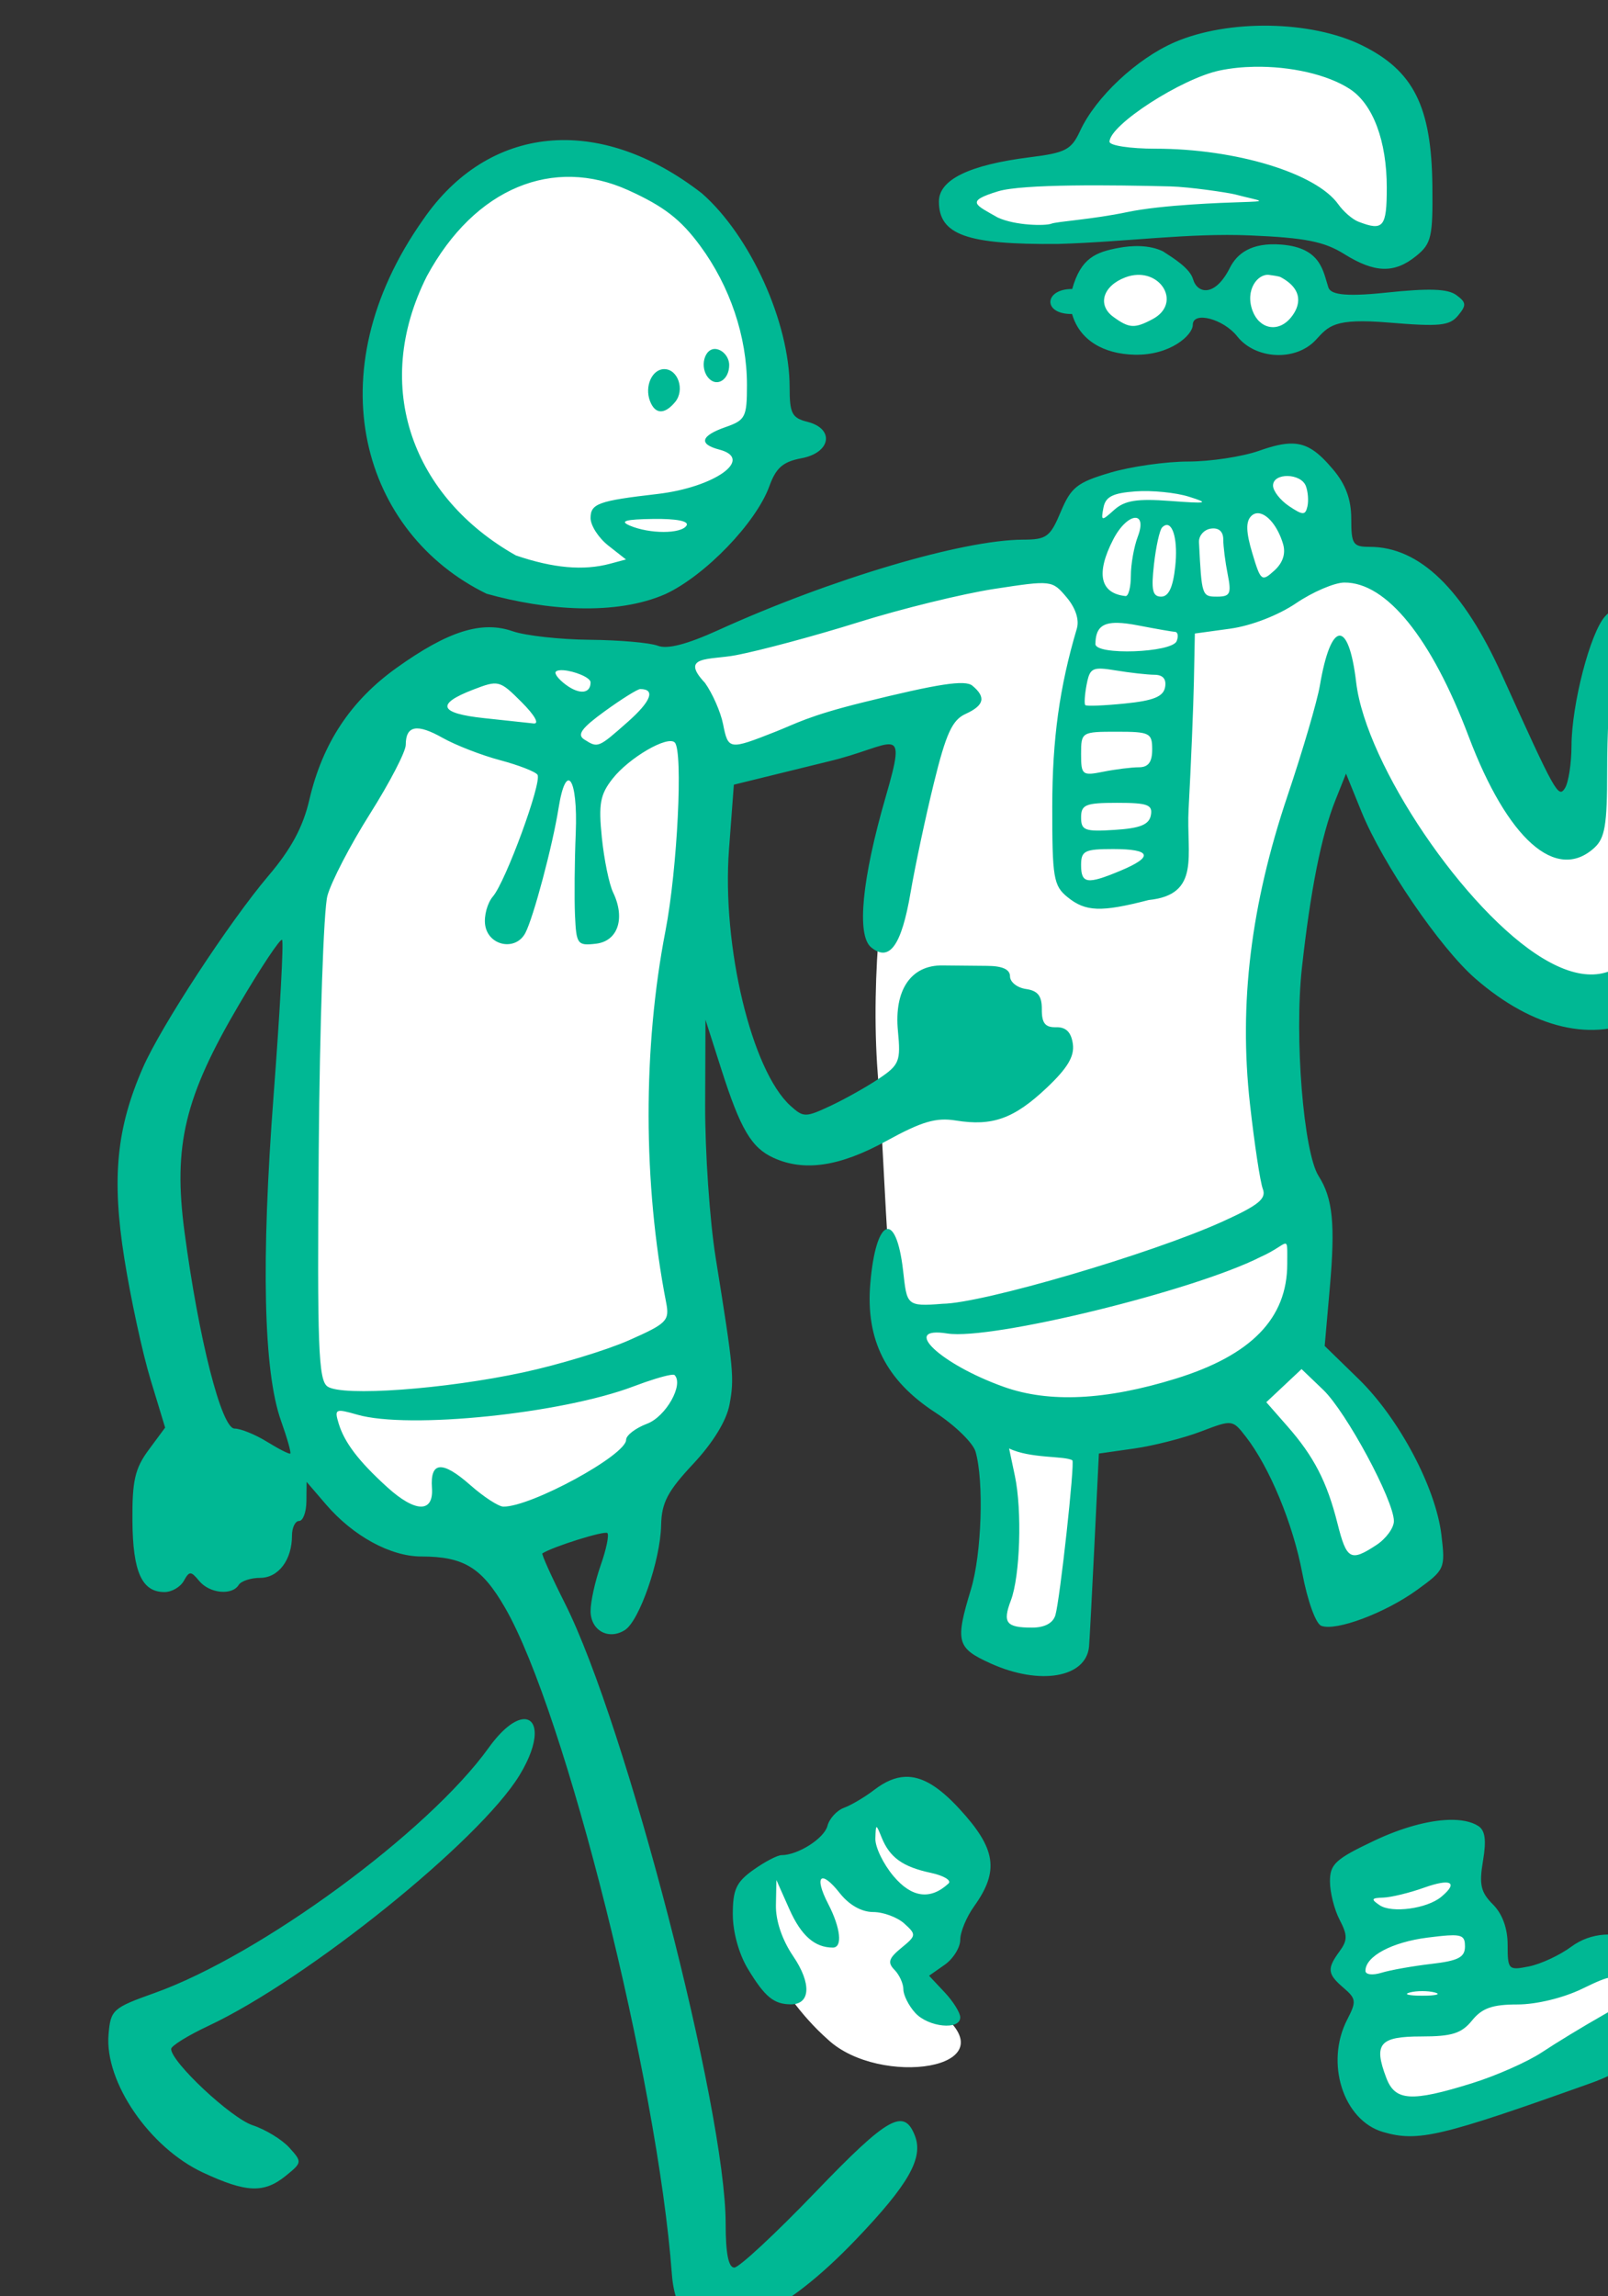 <?xml version="1.0" ?><svg height="295.213mm" viewBox="0 0 206.79 295.213" width="206.79mm" xmlns="http://www.w3.org/2000/svg">
    <rect x="0" y="0" width="206.79" height="295.213" fill="#333333" stroke="none"/>
    <path d="m 37292.926,10369.406 c -12.885,-0.223 -25.138,1.487 -34.104,5.252 -28.691,12.05 -49.375,50.367 -49.375,50.367 0,0 -57.806,4.654 -61.49,17.979 -2.834,18.489 18.56,17.022 42.717,18.807 24.157,1.786 97.124,-11.283 115.33,-9.307 18.206,1.977 42.362,13.961 55.043,15.555 12.68,1.594 6.942,-44.308 -2.125,-70.383 -6.234,-17.927 -37.649,-27.779 -65.996,-28.27 z m -333.864,56.709 c -30.618,-0.194 -60.901,13.472 -82.56,67.498 -31.258,77.97 21.814,133.716 77.5,140.387 47.648,5.708 81.323,-22.761 97.9,-73.062 16.577,-50.303 -34.356,-126.424 -71.689,-132.799 -7,-1.196 -14.084,-1.979 -21.151,-2.024 z m 268.555,46.229 c -12.645,0.234 -15.318,7.039 -17.178,18.922 0.283,19.891 11.122,18.297 25.573,19.509 14.452,1.211 21.18,-7.077 22.314,-18.935 1.133,-11.859 -6.729,-17.278 -24.652,-19.19 -2.24,-0.239 -4.25,-0.34 -6.057,-0.306 z m 69.301,1.246 c -9.469,-0.03 -11.146,5.465 -12.522,15.955 -1.7,21.549 10.415,19.508 21.395,21.74 10.98,2.231 13.812,-7.332 13.742,-17.023 -0.07,-9.69 -1.558,-17.596 -16.506,-20.082 -2.335,-0.389 -4.356,-0.584 -6.109,-0.59 z m 11.494,95.81 c -19.354,-0.737 -60.784,8.057 -80.248,10.065 -22.244,2.295 -22.315,14.024 -29.328,32.322 0,0 -44.898,8.915 -86.41,23.387 -41.513,14.472 -104.987,32.449 -104.987,32.449 l 9.077,22.041 c -8.185,-14.715 -20.444,-23.542 -33.17,-25.223 -24.094,-3.182 -84.699,-0.676 -107.469,20.041 0,0 -30.027,53.71 -39.41,73.526 -9.383,19.817 -21.018,226.201 -3.627,288.803 17.39,62.602 86.2,47.402 148.379,22.519 62.18,-24.884 48.667,-76.339 33.904,-138.266 -14.763,-61.926 6.882,-142.319 10.885,-188.595 1.225,-14.163 -0.06,-26.644 -3.094,-37.27 l 6.842,16.615 102.889,-35.344 c 0,0 -3.217,31.127 -11.576,53.695 -8.359,22.569 -14.546,80.171 -10.923,127.27 3.517,45.738 4.249,93.367 8.499,119.188 4.251,25.82 41.654,47.307 41.654,47.307 0,0 6.659,32.386 9.847,47.56 3.188,15.173 -10.058,57.762 -10.058,57.762 l 43.213,5.547 7.367,-99.84 70.133,-19.828 c 0,0 19.48,13.197 30.318,38.316 10.839,25.119 17.569,59.484 24.865,59.739 7.297,0.255 40.381,-20.595 38.397,-31.114 -1.983,-10.519 -26.133,-51.696 -41.789,-73.437 -15.655,-21.74 -17.355,-27.606 -15.584,-41.696 1.771,-14.089 -3.259,-38.38 -8.36,-62.734 -5.1,-24.354 -7.306,-103.442 -3.623,-124.545 3.684,-21.102 28.407,-90.402 28.407,-90.402 0,0 6.093,12.304 18.63,36.34 12.541,24.035 69.993,100.731 114.977,98.564 44.984,-2.168 40.731,-92.38 39.74,-118.711 -0.992,-26.33 -11.193,-62.86 -34.5,-60.82 -23.306,2.04 -13.742,38.826 -17.851,69.875 -4.108,31.048 -19.978,29.453 -23.52,10.39 -3.542,-19.062 -38.465,-84.028 -53.554,-104.111 -15.089,-20.082 -41.938,-11.156 -41.938,-11.156 0,0 -8.5,-7.332 -7.367,-17.596 1.134,-10.265 1.063,-27.35 -12.822,-31.685 -1.736,-0.542 -4.05,-0.842 -6.815,-0.948 z m -197.48,651.979 c -9.24,0.08 -9.798,4.337 -15.87,10.391 -7.47,7.452 -15.684,17.447 -32.916,20.355 -17.232,2.908 -13.732,8.783 -15.751,23.443 1.75,3.755 12.629,36.705 39.554,60.573 25,23.392 88.586,14.435 54.885,-12.655 -19.723,-8.965 -13.529,-21.384 -13.529,-21.384 0,0 19.991,-29.44 28.068,-43.373 8.078,-13.933 -19.25,-34.288 -36.482,-36.711 -3.231,-0.455 -5.827,-0.658 -7.959,-0.639 z m 272.533,19.353 c -13.205,0.261 -35.091,8.258 -42.512,19.389 -5.049,16.114 7.201,23.141 7.201,23.141 0,0 -8.21,11.146 -9.556,19.566 -1.346,8.42 12.384,14.844 12.384,14.844 0,0 -7.942,9.57 -6.394,29.803 1.549,20.233 18.308,24.17 40.723,22.898 22.415,-1.272 106.153,-45.555 104.402,-52.219 -1.75,-6.663 -11.175,-28.531 -43.014,-17.203 -31.839,11.328 -39.848,-0.242 -40.857,-6.603 -1.01,-6.361 -6.462,-43.918 -12.924,-51.127 -1.616,-1.803 -5.052,-2.576 -9.453,-2.489 z" fill="#FFFFFF" paint-order="markers stroke fill" transform="translate(148.007,-24.232) matrix(0.265,0,0,0.265,-8991.234,-2071.588) translate(-3313.529,-2437.82)"/>
    <path d="m 37300.211,10359.049 c -16.332,-0.265 -32.845,2.368 -45.836,7.957 -18.406,7.916 -38.437,26.667 -46.02,43.082 -4.23,9.151 -7.024,10.621 -24.308,12.779 -29.406,3.673 -44.209,10.862 -44.209,21.473 0,16.192 13.516,21.002 57.861,20.596 32.585,-0.937 63.389,-5.408 93.164,-4.139 26.788,1.142 35.973,2.995 45.617,9.01 14.875,9.283 24.39,9.546 34.981,0.963 7.373,-5.978 8.116,-9.19 7.848,-33.959 -0.414,-38.659 -9.132,-55.997 -34.36,-68.338 -12.258,-5.998 -28.406,-9.16 -44.738,-9.424 z m -7.252,19.924 c 17.322,-0.304 35.455,3.69 46.353,10.832 11.196,7.335 17.868,25.176 17.868,47.779 0,19.245 -1.659,21.234 -13.801,16.545 -2.847,-1.1 -7.216,-4.882 -9.713,-8.4 -10.747,-15.153 -49.72,-27.006 -88.777,-27.006 -12.241,0 -22.254,-1.518 -22.254,-3.373 0,-8.143 34.988,-30.74 53.568,-34.598 5.296,-1.099 10.982,-1.678 16.756,-1.779 z m -403.413,74.149 c -53.006,75.067 -29.07,152.318 30.766,181.53 28.741,8.041 62.696,10.764 86.834,0.157 19.313,-8.993 44.006,-34.629 50.409,-52.334 3.234,-8.943 6.606,-11.873 15.603,-13.561 14.31,-2.686 16.192,-14.33 2.856,-17.676 -7.49,-1.88 -8.623,-4.07 -8.623,-16.687 0,-31.485 -18.997,-73.499 -42.582,-94.168 -50.066,-38.871 -103.603,-33.3 -135.263,12.739 z m 99.489,-14.284 c 17.332,7.859 25.458,14.134 34.928,26.974 14.501,19.66 22.728,44.117 22.728,67.561 0,15.569 -0.76,17.068 -10.349,20.408 -12.128,4.228 -13.268,8.268 -3.086,10.93 17.167,4.488 -2.23,18.344 -30.194,21.568 -28.448,3.281 -32.269,4.662 -32.269,11.653 0,3.619 3.865,9.621 8.59,13.339 l 8.59,6.756 -7.727,2.071 c -12.893,3.458 -27.546,2.164 -45.678,-4.022 -49.638,-27.967 -70.435,-81.363 -43.24,-135.453 23.402,-43.243 61.576,-58.119 97.707,-41.785 z m 263.151,-1.815 c 9.185,0.232 27.506,2.927 31.38,3.882 12.645,3.342 17.51,3.285 1.729,3.797 -6.644,0.215 -36.959,1.19 -54.035,4.775 -17.078,3.583 -34.041,4.538 -36.886,5.641 -2.847,1.099 -17.505,0.963 -26.044,-3.032 -10.947,-6.246 -15.808,-7.769 0.169,-12.675 11.937,-3.665 56.129,-3.082 83.687,-2.388 z m -25.044,29.805 c -11.348,2.112 -18.391,4.99 -22.621,19.975 -13.59,-0.119 -14.614,12.295 -0.06,12.129 3.642,12.743 15.316,19.38 30.247,19.748 17.396,0.428 28.329,-9.546 28.329,-14.467 0,-6.87 14.911,-2.9 21.577,5.573 8.778,11.161 28.286,12.277 38.077,1.768 6.304,-6.765 8.675,-10.704 35.367,-8.48 24.777,2.065 29.584,1.582 33.714,-3.396 4.16,-5.015 4.044,-6.372 -0.861,-9.959 -4.172,-3.05 -13.289,-3.355 -34.299,-1.137 -21.307,2.246 -26.758,0.5 -27.776,-2.55 -2.584,-7.757 -3.418,-19.258 -22.777,-20.783 -14.658,-1.154 -21.553,4.379 -25.057,11.336 -7.18,14.261 -15.775,12.552 -17.823,5.464 -1.529,-5.293 -9.363,-10.125 -14.588,-13.512 -6.66,-3.268 -15.149,-2.881 -21.449,-1.709 z m 72.975,13.129 c 0.777,0.107 4.64,0.593 5.547,1.079 11.265,6.027 9.681,13.959 4.921,19.695 -6.182,7.448 -15.286,5.433 -18.55,-3.395 -3.772,-10.197 2.639,-18.127 8.082,-17.379 z m -63.969,-0.02 c 12.936,-0.469 20.492,14.466 7.411,21.466 -8.719,4.664 -11.422,4.509 -19.102,-1.105 -7.873,-5.76 -5.037,-15.035 5.863,-19.148 2.023,-0.764 3.981,-1.146 5.828,-1.213 z m -204.119,36.043 c -6.074,-1.169 -8.741,9.288 -3.668,14.365 4.08,4.075 9.703,0.224 9.703,-6.637 0,-3.612 -2.716,-7.09 -6.035,-7.728 z m -25.488,9.691 c -5.92,0 -9.644,8.379 -6.902,15.525 2.477,6.452 7.062,6.614 12.189,0.438 4.81,-5.794 1.443,-15.963 -5.287,-15.963 z m 304.816,36.121 c -4.373,-0.1 -9.47,1.139 -16.144,3.494 -8.145,2.874 -23.644,5.223 -34.445,5.223 -10.802,0 -27.845,2.438 -37.875,5.416 -15.987,4.747 -18.934,7.082 -23.913,18.939 -5.14,12.244 -6.879,13.531 -18.39,13.559 -29.287,0.08 -93.086,19.023 -147.822,43.885 -15.247,6.926 -24.736,9.381 -29.325,7.586 -3.731,-1.459 -18.584,-2.767 -33.005,-2.897 -14.423,-0.131 -31.256,-1.995 -37.409,-4.138 -15.072,-5.254 -31.447,-0.09 -56.424,17.792 -22.275,15.951 -35.93,36.617 -42.298,64.01 -3.055,13.149 -8.807,23.845 -19.754,36.733 -18.939,22.303 -52.214,73.115 -60.967,93.107 -12.868,29.385 -15.242,53.604 -9.076,92.541 3.086,19.481 8.805,45.945 12.713,58.813 l 7.107,23.39 -8.031,10.865 c -6.626,8.965 -7.995,14.987 -7.838,34.42 0.199,24.802 4.582,34.508 15.582,34.508 3.47,0 7.663,-2.426 9.324,-5.39 2.737,-4.891 3.434,-4.891 7.492,0 5.039,6.069 15.926,7.174 19.157,1.943 1.173,-1.898 5.867,-3.449 10.431,-3.449 8.87,0 15.442,-8.711 15.442,-20.475 0,-3.918 1.554,-7.125 3.453,-7.125 1.897,0 3.483,-4.268 3.543,-9.488 l 0.1,-9.487 9.397,10.946 c 13.159,15.334 31.317,25.265 46.254,25.265 20.66,0.02 29.369,5.353 40.654,24.881 29.229,50.582 73.982,229.32 80.955,323.321 0.725,9.759 3.386,16.918 7.373,19.834 v 0.02 c 17.894,13.087 46.834,0.105 82.139,-36.849 25.366,-26.549 32.6,-39.281 28.457,-50.079 -5.273,-13.739 -13.158,-9.291 -48.23,27.211 -19.385,20.178 -37.136,36.682 -39.444,36.682 -2.849,0 -4.199,-6.889 -4.199,-21.398 0,-55.275 -48.403,-242.049 -77.949,-300.776 -6.571,-13.069 -11.518,-24.033 -10.987,-24.361 5.438,-3.382 30.255,-11.135 31.534,-9.852 0.925,0.921 -0.531,7.937 -3.233,15.594 -2.702,7.658 -4.914,17.657 -4.914,22.221 0,9.439 8.685,14.275 16.639,9.258 7.059,-4.453 17.256,-33.918 17.592,-50.84 0.22,-10.953 3.101,-16.466 15.564,-29.791 9.627,-10.296 16.153,-20.943 17.617,-28.744 2.414,-12.868 2.037,-16.877 -6.697,-71.192 -2.901,-18.026 -5.183,-51.405 -5.113,-74.174 l 0.154,-41.398 7.723,24.15 c 9.271,28.991 14.584,37.98 25.33,42.875 14.893,6.788 32.176,4.198 54.722,-8.195 17.188,-9.447 24.12,-11.488 33.735,-9.928 17.685,2.87 28.174,-0.884 43.916,-15.709 10.266,-9.672 13.707,-15.416 12.851,-21.474 -0.808,-5.701 -3.336,-8.208 -8.152,-8.078 -5.26,0.145 -6.95,-1.987 -6.9,-8.625 0.06,-6.546 -1.913,-9.099 -7.678,-9.916 -4.269,-0.605 -7.762,-3.373 -7.762,-6.147 0,-3.381 -3.697,-5.06 -11.211,-5.088 -6.169,-0.03 -15.816,-0.134 -21.445,-0.207 -15.377,-0.245 -23.651,11.86 -21.736,31.803 1.407,14.643 0.698,16.436 -9.125,23.062 -5.862,3.951 -16.445,9.903 -23.518,13.225 -12.239,5.731 -13.185,5.731 -19.518,0 -18.834,-17.045 -33.332,-77.504 -29.822,-124.348 l 2.358,-31.439 45.447,-11.166 c 32.654,-7.672 39.11,-20.468 28.175,17.289 -11.458,39.562 -14.103,66.897 -7.037,72.762 8.896,7.382 14.772,-0.763 19.179,-26.584 2.174,-12.726 7.256,-36.599 11.297,-53.053 5.91,-24.062 8.915,-30.626 15.354,-33.561 9.111,-4.15 10.079,-8.132 3.334,-13.728 -3.531,-2.932 -16.503,-0.95 -53.133,8.119 -26.654,6.598 -32.489,10.309 -42.234,14.148 -22.787,8.984 -23.108,8.937 -25.627,-3.656 -1.169,-5.852 -5.114,-14.835 -8.767,-19.967 -12.599,-13.372 2.328,-11.029 14.924,-13.418 11.86,-2.248 38.645,-9.448 59.525,-15.994 20.878,-6.546 50.563,-13.83 65.965,-16.187 27.787,-4.256 28.059,-4.22 35.047,4.049 4.402,5.21 6.274,10.92 4.99,15.234 -8.398,28.267 -11.894,53.541 -11.924,86.248 -0.03,34.653 0.604,38.472 7.363,43.986 8.768,7.152 16.268,7.425 39.413,1.444 25.513,-2.588 18.196,-21.998 19.38,-43.918 1.175,-21.704 2.33,-49.794 2.588,-62.424 l 0.455,-22.965 17.202,-2.363 c 10.132,-1.395 23.249,-6.468 31.912,-12.338 8.089,-5.483 18.631,-10.003 23.427,-10.031 20.442,-0.147 42.28,26.885 60.346,74.703 18.83,49.842 42.421,70.788 60.899,54.07 5.242,-4.746 6.306,-11.085 6.306,-37.517 0,-17.495 0.97,-36.657 2.156,-42.588 3.275,-16.371 12.903,-14.036 22.319,5.416 6.454,13.328 7.701,21.06 7.033,43.589 -2.34,78.828 -23.84,107.952 -62.557,84.741 -37.655,-22.572 -86.016,-93.966 -90.756,-133.975 -3.655,-30.873 -12.261,-30.131 -17.617,1.522 -1.285,7.589 -8.347,31.651 -15.691,53.474 -17.836,52.964 -23.678,100.858 -18.242,149.506 2.165,19.388 4.972,37.943 6.234,41.234 1.844,4.802 -2.036,7.946 -19.65,15.922 -34.468,15.613 -116.421,39.659 -135.793,39.84 -17.721,1.453 -17.205,0.508 -19.115,-16.088 -3.422,-29.757 -13.245,-25.836 -15.924,6.356 -2.274,27.316 7.636,46.925 31.59,62.506 9.489,6.173 18.26,14.712 19.494,18.976 4.142,14.319 2.975,49.63 -2.207,66.715 -7.757,25.566 -6.972,28.546 9.449,36.002 23.849,10.824 46.369,7.01 47.832,-8.104 0.214,-2.235 1.378,-24.23 2.586,-48.88 l 2.193,-44.817 17.151,-2.441 c 9.433,-1.344 24.016,-5.064 32.404,-8.268 15.152,-5.789 15.292,-5.769 21.666,2.412 11.596,14.882 22.966,42.333 27.504,66.401 2.518,13.356 6.519,24.455 9.185,25.476 7.147,2.743 31.009,-6.191 46.5,-17.412 13.488,-9.771 13.747,-10.352 11.823,-26.605 -2.728,-23.014 -20.548,-56.597 -40.178,-75.721 l -16.477,-16.047 2.494,-28.385 c 2.701,-30.705 1.439,-43.271 -5.421,-54.019 -7.346,-11.508 -11.839,-67.36 -8.129,-100.994 4.169,-37.76 9.454,-64.295 16.173,-81.174 l 5.229,-13.129 7.529,18.535 c 10.218,25.137 38.099,65.995 55.184,80.869 28.107,24.473 57.54,31.312 81.33,18.903 31,-16.172 44.314,-84.358 32.789,-167.95 -3.619,-26.256 -36.134,-43.198 -51.123,-26.636 -7.192,7.945 -16.2,42.684 -16.27,62.72 -0.03,8.616 -1.457,17.887 -3.179,20.604 -3.21,5.075 -4.608,2.566 -30.608,-54.965 -18.814,-41.622 -39.96,-62.098 -64.14,-62.098 -8.129,0 -8.965,-1.258 -8.965,-13.533 0,-9.464 -2.639,-16.67 -8.776,-23.967 -7.222,-8.581 -12.5,-12.452 -19.789,-12.615 z m -2.328,15.736 c 3.677,0.05 7.66,1.682 8.877,4.856 v 0 c 1.049,2.734 1.389,7.219 0.752,9.959 -0.996,4.316 -2.212,4.287 -8.916,-0.207 -4.268,-2.865 -7.762,-7.345 -7.762,-9.961 0,-3.163 3.372,-4.698 7.049,-4.649 z m -73.754,7.461 c 7.872,-0.575 19.499,0.581 25.844,2.569 10.169,3.185 9.092,3.431 -9.076,2.076 -16.095,-1.2 -22.046,-0.25 -27.137,4.334 -6.191,5.565 -6.458,5.509 -5.232,-1.033 1.007,-5.362 4.481,-7.133 15.601,-7.946 z m 59.926,10.643 c 4.181,0.54 9.118,6.411 11.633,14.834 1.402,4.701 -0.06,9.182 -4.248,12.971 -6.095,5.516 -6.593,5.121 -10.666,-8.471 -3.069,-10.241 -3.215,-15.308 -0.529,-17.994 1.107,-1.108 2.417,-1.52 3.81,-1.34 z m -60.404,2.201 c 2.74,-0.306 4.013,2.65 1.551,9.125 -1.85,4.867 -3.364,13.407 -3.364,18.975 0,5.571 -1.164,10.007 -2.586,9.851 -12.385,-1.301 -14.481,-11.001 -5.951,-27.496 3.403,-6.579 7.61,-10.149 10.35,-10.455 z m -233.613,0.529 c 11.387,-0.152 17.509,1.063 16.181,3.207 -2.553,4.132 -17.982,4.132 -27.597,0 -5.055,-2.171 -2.003,-3.025 11.416,-3.207 z m 248.648,3.022 c 3.711,-1.096 6.011,7.755 4.697,20.012 -1.089,10.153 -3.19,14.664 -6.832,14.664 -4.203,0 -4.907,-3.157 -3.492,-15.696 0.974,-8.631 2.755,-16.68 3.957,-17.882 0.581,-0.582 1.14,-0.942 1.67,-1.098 z m 21.963,1.672 c 3.827,-0.562 6.039,1.371 6.039,5.277 0,3.389 0.968,11.012 2.154,16.943 1.873,9.37 1.195,10.784 -5.176,10.784 -7.347,0 -7.454,-0.321 -8.767,-26.412 -0.158,-3.138 2.428,-6.106 5.75,-6.592 z m -45.1,45.726 c 2.654,0.06 5.876,0.485 9.752,1.233 8.53,1.646 16.626,3.069 17.989,3.142 1.364,0.08 1.721,2.089 0.793,4.461 -2.226,5.695 -39.514,7.029 -39.444,1.412 0.1,-7.36 2.95,-10.433 10.91,-10.248 z m -7.787,22.221 c 1.74,0.08 3.947,0.396 6.787,0.865 6.854,1.134 15.295,2.074 18.754,2.102 4.12,0.02 5.891,2.118 5.139,6.074 -0.868,4.544 -5.663,6.489 -19.402,7.873 -10.04,1.015 -18.725,1.364 -19.307,0.781 -0.579,-0.579 -0.289,-5.067 0.646,-9.972 1.167,-6.097 2.165,-7.964 7.383,-7.723 z m -261.287,0.764 c 5.086,0.356 13.172,3.459 13.172,5.886 0,5.483 -5.31,6.048 -11.861,1.258 -3.635,-2.659 -5.879,-5.562 -4.987,-6.457 0.619,-0.618 1.981,-0.806 3.676,-0.687 z m -31.435,6.679 c 3.012,0.772 5.81,3.471 11.14,8.801 6.378,6.376 8.789,10.675 5.803,10.346 -2.811,-0.307 -13.647,-1.472 -24.084,-2.588 -21.748,-2.321 -23.463,-6.8 -5.283,-13.797 6.185,-2.379 9.411,-3.534 12.424,-2.762 z m 68.701,2.459 c 7.534,0 5.301,5.904 -6.024,15.916 -14.417,12.74 -14.473,12.763 -21.133,8.547 -3.664,-2.318 -1.312,-5.548 10.006,-13.748 8.135,-5.891 15.853,-10.715 17.151,-10.715 z m -109.522,19.213 c 2.91,-0.559 7.372,0.933 13.58,4.44 6.313,3.565 18.889,8.453 27.951,10.863 9.061,2.411 17.229,5.593 18.145,7.078 2.23,3.607 -15.415,51.753 -21.635,59.031 -2.704,3.165 -4.399,9.374 -3.773,13.799 1.444,10.191 14.773,12.887 19.494,3.946 3.931,-7.444 13.235,-42.4 16.127,-60.584 3.67,-23.116 9.443,-14.764 8.344,12.074 -0.57,13.758 -0.729,31.714 -0.364,39.904 0.624,14.078 1.179,14.831 10.149,13.799 10.679,-1.23 14.391,-12.317 8.34,-24.895 -1.921,-3.984 -4.38,-15.977 -5.463,-26.644 -1.656,-16.297 -0.827,-20.857 5.211,-28.531 8.033,-10.213 26.697,-21.077 30.179,-17.569 4.112,4.137 1.282,61.507 -4.507,91.373 -11.029,56.894 -10.912,122.593 0.318,180.317 1.723,8.862 0.418,10.187 -18.063,18.361 -10.955,4.842 -33.983,11.842 -51.173,15.549 -38.116,8.22 -87.877,11.823 -95.075,6.885 -4.441,-3.053 -5.051,-19.089 -4.285,-114.659 0.493,-61.106 2.389,-116.656 4.219,-123.443 1.83,-6.785 11.13,-24.688 20.67,-39.791 9.539,-15.102 17.344,-30.145 17.344,-33.432 0,-4.7 1.357,-7.312 4.267,-7.871 z m 340.719,1.487 c 16.099,0 17.25,0.575 17.25,8.625 0,6.133 -1.872,8.625 -6.469,8.625 -3.558,0 -11.32,0.971 -17.25,2.156 -10.236,2.047 -10.781,1.609 -10.781,-8.623 0,-10.626 0.23,-10.783 17.25,-10.783 z m 0.254,34.498 c 14.805,0 17.324,0.93 16.355,6.039 -0.865,4.548 -5.179,6.296 -17.502,7.088 -14.544,0.937 -16.357,0.266 -16.357,-6.037 0,-6.221 2.145,-7.09 17.504,-7.09 z m -1.981,22.425 c 18.587,0 19.846,3.724 3.561,10.526 -16.16,6.753 -19.084,6.33 -19.084,-2.764 0,-6.9 1.726,-7.762 15.523,-7.762 z m -403.271,44.059 c 0.832,0.836 -1.013,34.734 -4.104,75.328 -6.133,80.535 -4.917,134.134 3.58,158.004 2.978,8.36 5.004,15.522 4.51,15.916 -0.494,0.392 -5.556,-2.17 -11.248,-5.697 -5.693,-3.523 -12.807,-6.426 -15.808,-6.426 -6.327,-0.02 -17.391,-43.503 -24.282,-95.422 -5.576,-42.035 0.03,-65.395 26.485,-110.344 10.641,-18.08 20.03,-32.192 20.867,-31.359 z m 487.795,157.174 c 0,26.475 -17.413,44.396 -54.178,55.75 -33.921,10.478 -61.396,11.793 -83.307,3.984 -30.834,-10.986 -50.558,-29.593 -27.476,-25.92 21.204,3.377 119.564,-20.657 152.023,-37.146 14.023,-6.241 12.938,-12.006 12.938,3.332 z m 6.947,51.086 10.486,10.049 c 11.19,10.72 34.315,53.655 34.315,63.713 0,3.322 -3.827,8.546 -8.502,11.609 -12.533,8.213 -14.427,7.163 -18.867,-10.473 -5.09,-20.21 -11.427,-32.497 -24.352,-47.215 l -10.191,-11.611 8.554,-8.035 z m -306.312,2.867 c 1.108,-0.177 1.819,-0.178 2.023,0.02 4.593,4.593 -4.188,20.177 -13.303,23.618 -5.608,2.117 -10.193,5.63 -10.193,7.808 0,7.458 -46.196,32.602 -59.582,32.422 -2.333,-0.03 -9.546,-4.731 -16.029,-10.447 -13.608,-11.992 -19.533,-11.55 -18.612,1.39 0.869,12.194 -8.035,12.04 -21.709,-0.375 -13.796,-12.525 -20.742,-21.625 -23.552,-30.857 -2.168,-7.13 -1.643,-7.382 9.054,-4.313 24.907,7.144 99.143,-0.473 134.11,-13.759 7.562,-2.874 14.468,-4.982 17.793,-5.512 z m 164.38,35.646 c 10.358,4.997 26.842,3.501 30.698,5.747 1.278,1.133 -6.011,67.634 -8.235,75.146 -1.147,3.863 -5.226,6.037 -11.332,6.037 -12.565,0 -14.389,-2.346 -10.265,-13.201 4.479,-11.774 5.5,-43.613 1.939,-60.449 z m -235.582,131.354 c -4.103,0.206 -10.19,4.446 -16.964,13.875 -29.405,40.933 -110.79,100.646 -162.176,118.99 -20.322,7.256 -21.293,8.133 -22.307,20.16 -1.936,23.003 19.897,54.877 45.865,66.971 21.037,9.796 29.574,10.127 40.166,1.549 7.949,-6.435 7.983,-6.717 1.69,-13.668 -3.532,-3.905 -11.544,-8.792 -17.803,-10.859 -10.446,-3.447 -39.533,-30.677 -39.533,-37.008 0,-1.491 8.149,-6.539 18.111,-11.217 48.152,-22.611 131.556,-89.792 150.934,-121.578 10.185,-16.702 8.857,-27.559 2.017,-27.215 z m 185.092,27.98 c -4.903,0.207 -9.786,2.351 -15.006,6.356 -4.525,3.472 -11.092,7.361 -14.593,8.643 -3.5,1.281 -7.125,5.235 -8.053,8.789 -1.591,6.091 -14.328,14.205 -22.295,14.205 -1.99,0 -8.129,3.207 -13.641,7.132 -8.328,5.933 -10.004,9.57 -10.004,21.561 0,8.593 2.972,19.314 7.332,26.504 8.222,13.563 12.515,17.121 20.747,17.195 9.679,0.09 10.208,-10.145 1.209,-23.39 -5.366,-7.898 -8.515,-17.222 -8.36,-24.793 l 0.235,-12.137 6.298,14.158 c 5.7,12.809 12.286,18.617 21.098,18.617 4.807,0 3.795,-9.476 -2.262,-21.191 -7.075,-13.676 -3.577,-16.913 5.629,-5.211 4.489,5.707 10.572,9.152 16.164,9.152 4.93,0 11.744,2.518 15.145,5.592 5.911,5.35 5.85,5.857 -1.455,11.828 -6.121,5.004 -6.78,7.108 -3.319,10.625 2.372,2.412 4.313,6.666 4.313,9.459 0,2.792 2.57,7.915 5.711,11.385 v 0 c 6.355,7.022 21.89,8.597 21.89,2.219 0,-2.248 -3.405,-7.716 -7.566,-12.145 l -7.567,-8.053 7.567,-5.3 c 4.161,-2.916 7.566,-8.382 7.566,-12.147 0,-3.763 3.016,-11.05 6.698,-16.191 12.348,-17.235 10.726,-27.993 -7.137,-47.373 -9.946,-10.793 -18.178,-15.833 -26.35,-15.489 z m 263.809,20.879 c -9.952,0.304 -22.751,3.772 -36.063,10.069 -18.883,8.935 -21.573,11.399 -21.543,19.834 0.01,5.299 2.118,13.649 4.68,18.556 3.903,7.499 3.9,9.949 -0.03,15.325 -6.204,8.483 -5.922,10.979 2.008,17.769 6.084,5.208 6.238,6.59 1.726,15.32 -10.858,20.997 -1.94,48.961 17.406,54.577 h 0.01 c 16.919,4.91 27.726,2.365 101.102,-23.823 11.978,-4.274 27.248,-12.976 34.076,-19.416 10.816,-10.2 12.091,-13.087 10.127,-22.922 -4.998,-25.02 -34.655,-38.05 -54.018,-23.734 -5.556,4.107 -14.771,8.402 -20.48,9.543 -10.015,2.002 -10.381,1.634 -10.381,-10.432 0,-8.057 -2.547,-15.051 -7.158,-19.662 -5.894,-5.894 -6.742,-9.631 -4.799,-21.127 1.703,-10.085 1.056,-14.793 -2.33,-16.937 -3.417,-2.166 -8.363,-3.122 -14.334,-2.94 z m -277.639,3.528 c 0.392,-0.06 1.103,1.65 2.492,5.08 3.913,9.646 10.218,14.174 23.797,17.08 6.354,1.357 10.236,3.693 8.623,5.185 -8.775,8.131 -17.856,6.916 -26.679,-3.568 -4.96,-5.896 -8.932,-14.095 -8.803,-18.219 0.107,-3.663 0.179,-5.497 0.57,-5.558 z m 273.723,27.099 c 6.172,-1.058 6.699,1.422 0.287,6.741 -6.893,5.721 -23.944,8.029 -29.857,4.041 -4.333,-2.924 -4.052,-3.514 1.726,-3.696 3.795,-0.113 12.722,-2.281 19.838,-4.822 3.264,-1.165 5.948,-1.911 8.006,-2.264 z m 3.43,25.453 c 7.388,-0.474 8.398,0.876 8.398,5.323 0,5.283 -3.232,6.956 -16.387,8.488 -9.012,1.05 -19.877,2.981 -24.146,4.291 -4.322,1.327 -7.764,0.914 -7.764,-0.934 0,-7.072 12.854,-13.941 30.186,-16.132 4.079,-0.517 7.25,-0.878 9.713,-1.036 z m 79.33,20.323 c 2.867,-0.284 4.572,0.936 7.097,3.463 5.053,5.053 4.114,6.309 -11.242,15.002 -9.22,5.218 -22.457,13.268 -29.42,17.888 -6.962,4.619 -22.233,11.384 -33.941,15.026 -29.494,9.181 -37.309,8.693 -41.598,-2.59 -6.3,-16.568 -3.312,-20.106 16.965,-20.106 14.886,0 19.558,-1.474 24.654,-7.763 4.856,-5.999 9.863,-7.762 22.026,-7.762 9.194,0 22.251,-3.166 31.394,-7.606 7.17,-3.484 11.198,-5.269 14.065,-5.552 z m -91.631,6.677 c 2.188,0 4.378,0.217 6.039,0.651 3.32,0.869 0.602,1.578 -6.039,1.578 -6.64,0 -9.356,-0.709 -6.037,-1.578 1.66,-0.434 3.848,-0.651 6.037,-0.651 z" fill="#00B894" transform="translate(148.007,-24.232) matrix(0.265,0,0,0.265,-8991.234,-2071.588) translate(-3313.529,-2437.82)"/>
</svg>